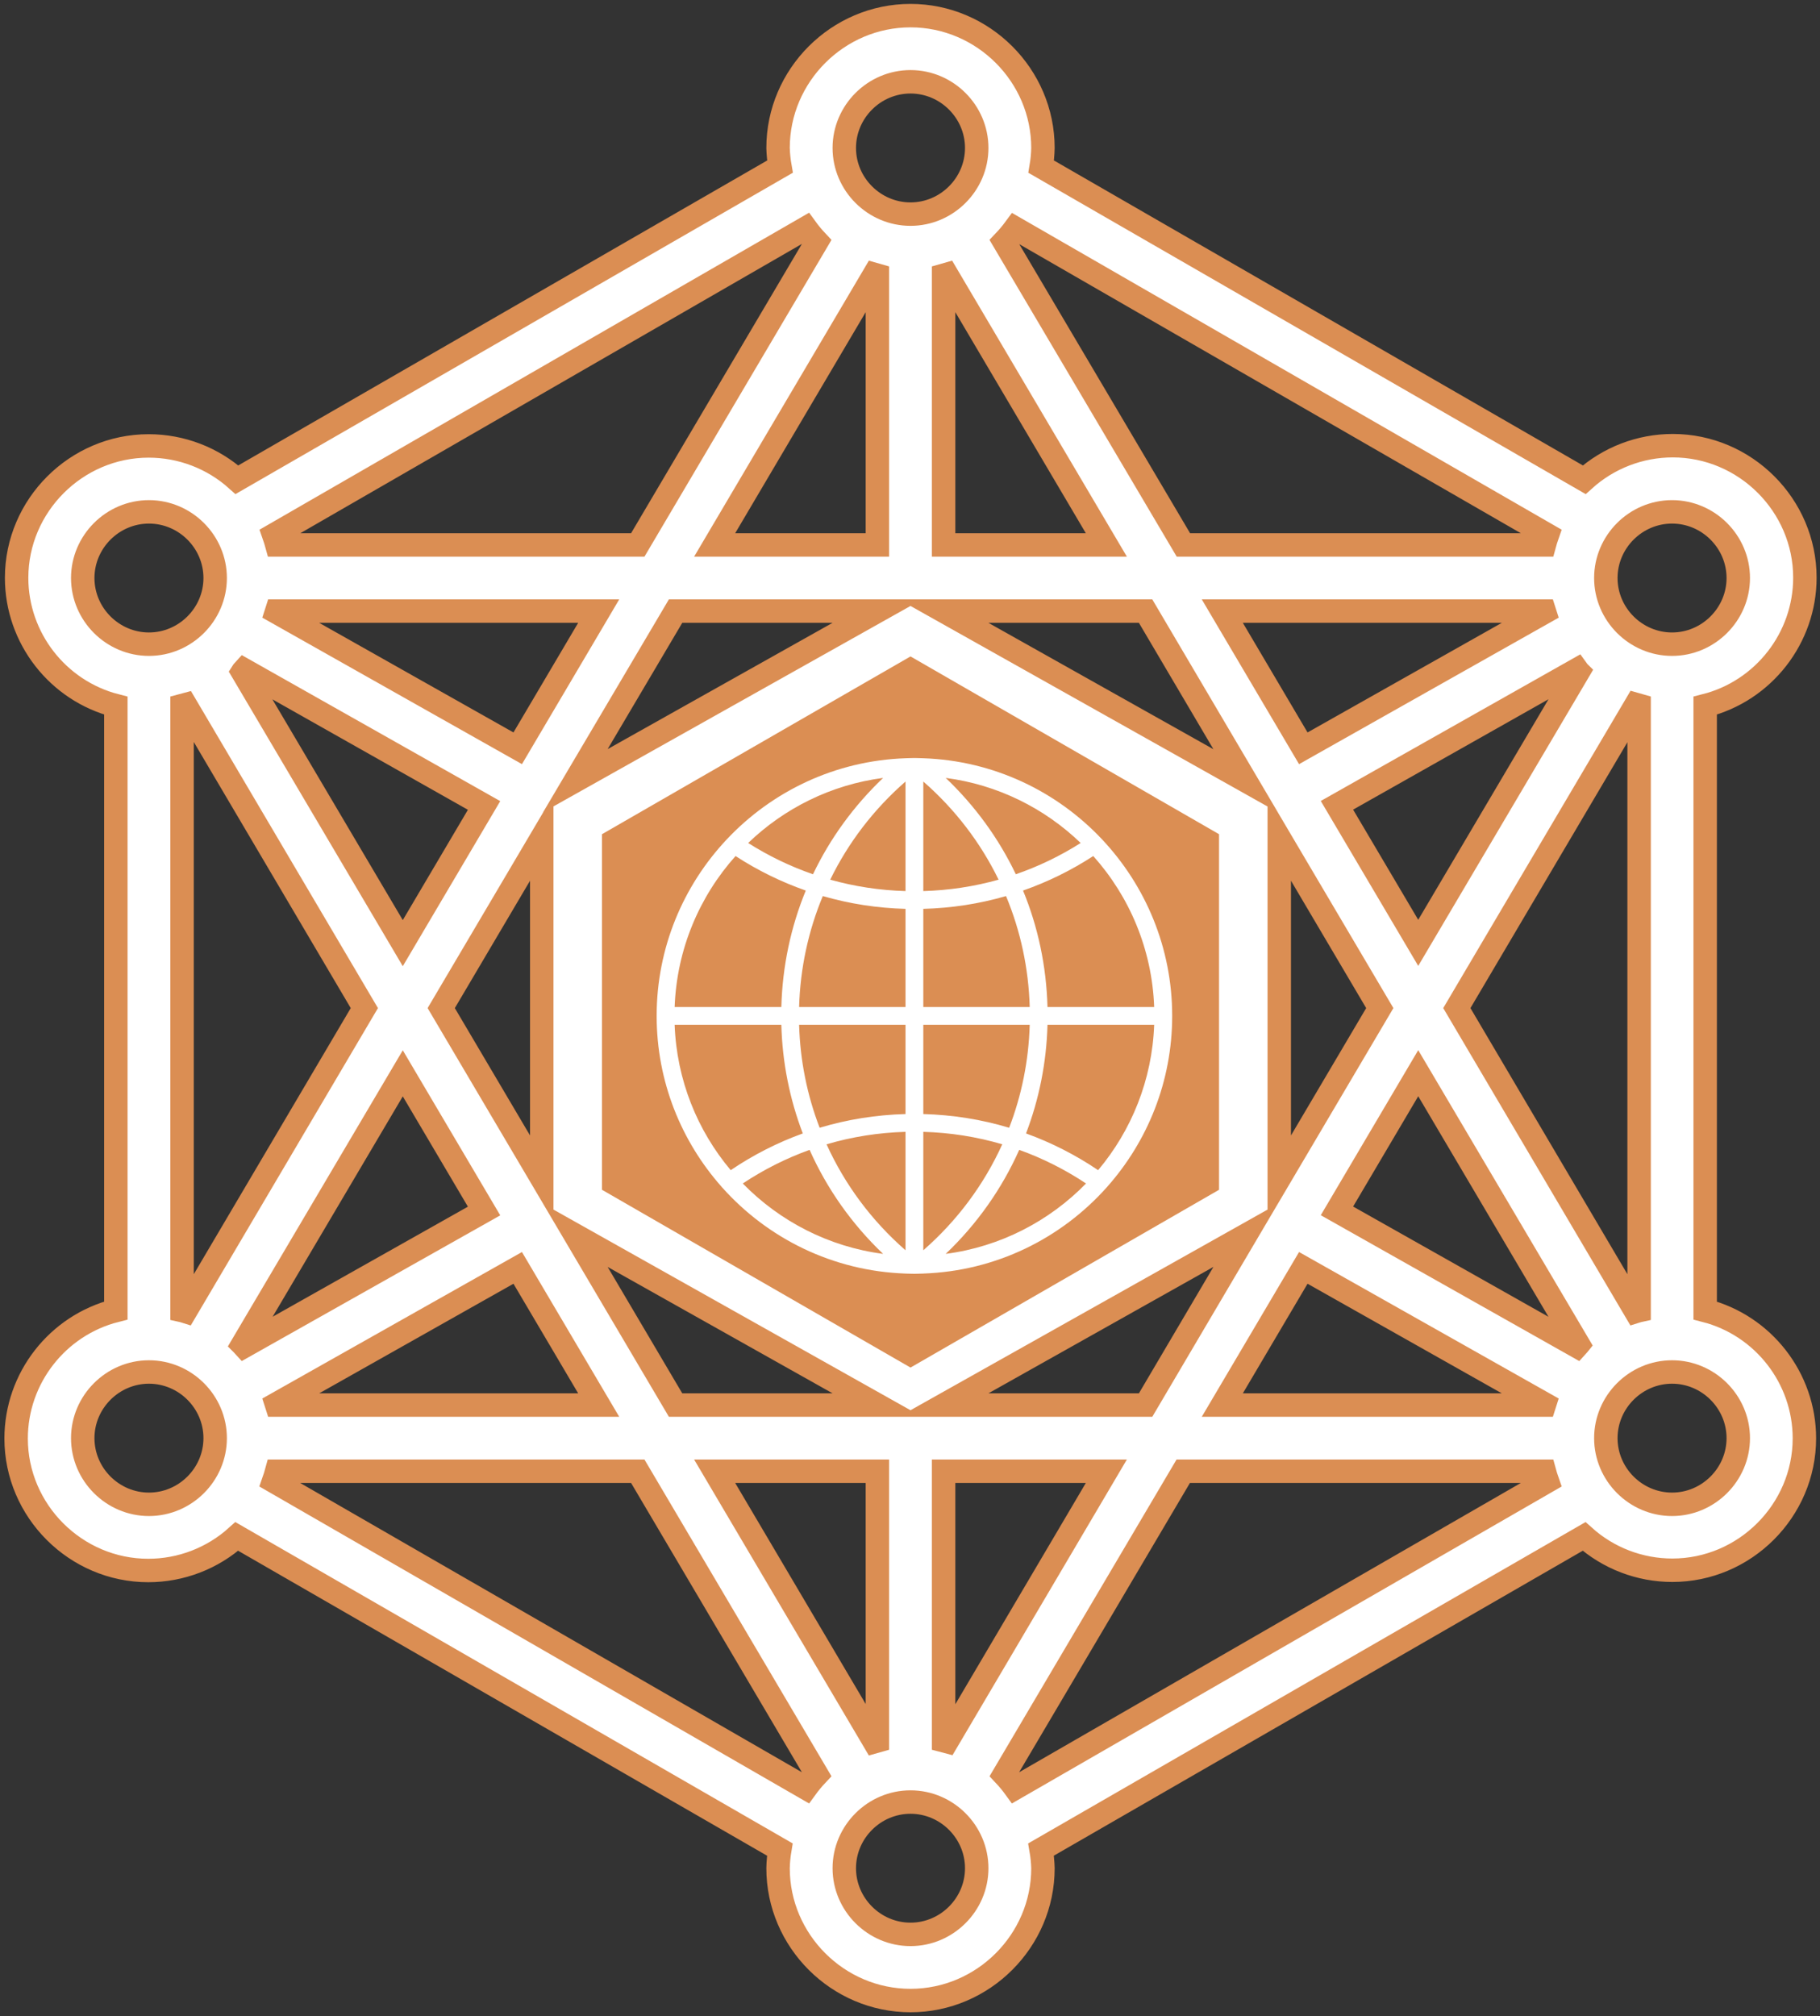 <?xml version="1.0" encoding="UTF-8"?>
<svg width="233px" height="258px" viewBox="0 0 233 258" version="1.1" xmlns="http://www.w3.org/2000/svg" xmlns:xlink="http://www.w3.org/1999/xlink">
    <rect x="0" y="0" width="233" height="258" fill="#333333" stroke="none"/>
    <!-- Generator: Sketch 58 (84663) - https://sketch.com -->
    <title>Group 4</title>
    <desc>Created with Sketch.</desc>
    <g id="Page-1" stroke="none" stroke-width="1" fill="none" fill-rule="evenodd">
        <g id="Products+Domains" transform="translate(-209, -2261)">
            <g id="Group-4" transform="translate(211, 2263)">
                <path d="M216.299,165.701 L216.299,88.299 C223.781,86.409 229.065,79.632 229.065,71.923 C229.065,62.658 221.43,55.032 212.151,55.032 C207.964,55.032 203.921,56.586 200.814,59.389 L131.296,19.325 C131.429,18.535 131.504,17.735 131.52,16.933 C131.52,7.644 123.866,0 114.565,0 C105.263,0 97.609,7.644 97.609,16.933 C97.631,17.736 97.712,18.535 97.851,19.325 L28.332,59.389 C25.23,56.605 21.204,55.063 17.033,55.063 C7.759,55.063 0.128,62.685 0.128,71.946 C0.128,79.629 5.379,86.389 12.831,88.299 L12.831,165.701 C5.348,167.591 0.065,174.368 0.065,182.077 C0.065,191.342 7.7,198.968 16.978,198.968 C21.166,198.968 25.208,197.414 28.315,194.611 L97.834,234.675 C97.701,235.466 97.626,236.265 97.609,237.067 C97.609,246.356 105.263,254 114.565,254 C123.866,254 131.52,246.356 131.52,237.067 C131.498,236.265 131.417,235.465 131.279,234.675 L200.797,194.611 C203.899,197.395 207.926,198.937 212.097,198.937 C221.37,198.937 229.002,191.315 229.002,182.054 C229.002,174.371 223.75,167.611 216.299,165.701 Z M154.482,177.8 L164.851,160.244 L195.748,177.669 L195.706,177.8 L154.482,177.8 Z M33.423,177.8 L33.381,177.669 L64.278,160.244 L74.647,177.8 L33.423,177.8 Z M74.647,76.2 L64.278,93.756 L33.381,76.331 L33.423,76.2 L74.647,76.2 Z M195.706,76.2 L195.748,76.331 L164.851,93.756 L154.482,76.2 L195.706,76.2 Z M207.418,165.828 L184.507,127 L207.439,88.172 C207.575,88.214 207.706,88.265 207.842,88.299 L207.842,165.701 C207.685,165.735 207.554,165.786 207.418,165.828 Z M199.894,170.286 L169.158,152.95 L179.564,135.331 L200.076,170.045 C200.008,170.129 199.962,170.214 199.894,170.286 Z M161.773,148.789 L161.773,105.211 L174.643,127 L161.773,148.789 Z M200.076,83.939 L179.564,118.652 L169.158,101.05 L199.894,83.693 C199.962,83.786 200.008,83.871 200.076,83.939 Z M157.467,97.909 L118.803,76.2 L144.661,76.2 L157.467,97.909 Z M118.803,67.733 L118.803,33.266 C118.939,33.232 119.071,33.181 119.206,33.139 L139.638,67.733 L118.803,67.733 Z M110.326,33.266 L110.326,67.733 L89.491,67.733 L109.923,33.139 C110.059,33.181 110.19,33.232 110.326,33.266 Z M110.326,76.2 L71.663,97.896 L84.489,76.2 L110.326,76.2 Z M29.053,170.061 L49.565,135.348 L59.972,152.967 L29.235,170.286 C29.167,170.214 29.121,170.129 29.053,170.061 Z M54.486,127 L67.356,105.211 L67.356,148.789 L54.486,127 Z M29.235,83.714 L59.972,101.071 L49.565,118.69 L29.053,83.977 C29.121,83.871 29.167,83.786 29.235,83.714 Z M21.732,88.172 L44.644,127 L21.732,165.828 C21.597,165.786 21.465,165.735 21.309,165.701 L21.309,88.299 C21.444,88.265 21.576,88.214 21.732,88.172 Z M71.663,156.083 L110.326,177.8 L84.489,177.8 L71.663,156.083 Z M110.326,186.267 L110.326,220.734 C110.19,220.768 110.059,220.819 109.923,220.861 L89.491,186.267 L110.326,186.267 Z M118.803,220.734 L118.803,186.267 L139.638,186.267 L119.227,220.861 C119.071,220.819 118.939,220.768 118.803,220.734 Z M118.803,177.8 L157.467,156.083 L144.661,177.8 L118.803,177.8 Z M212.06,63.5 C216.71,63.5 220.537,67.322 220.537,71.967 C220.537,76.611 216.71,80.433 212.06,80.433 C207.409,80.433 203.582,76.611 203.582,71.967 C203.582,67.322 207.409,63.5 212.06,63.5 Z M196.104,66.463 C195.956,66.887 195.82,67.31 195.706,67.733 L149.502,67.733 L126.544,28.905 C127.053,28.372 127.527,27.806 127.964,27.212 L196.104,66.463 Z M114.565,8.467 C119.215,8.467 123.042,12.289 123.042,16.933 C123.042,21.578 119.215,25.4 114.565,25.4 C109.914,25.4 106.087,21.578 106.087,16.933 C106.087,12.289 109.914,8.467 114.565,8.467 Z M102.585,28.905 L79.649,67.733 L33.445,67.733 C33.33,67.31 33.194,66.887 33.046,66.463 L101.165,27.191 C101.601,27.792 102.076,28.365 102.585,28.905 Z M8.592,71.967 C8.592,67.322 12.419,63.5 17.07,63.5 C21.72,63.5 25.547,67.322 25.547,71.967 C25.547,76.611 21.72,80.433 17.07,80.433 C12.419,80.433 8.592,76.611 8.592,71.967 Z M17.07,190.5 C12.419,190.5 8.592,186.678 8.592,182.033 C8.592,177.389 12.419,173.567 17.07,173.567 C21.72,173.567 25.547,177.389 25.547,182.033 C25.547,186.678 21.72,190.5 17.07,190.5 Z M33.025,187.537 C33.173,187.113 33.309,186.69 33.423,186.267 L79.649,186.267 L102.585,225.095 C102.076,225.635 101.601,226.208 101.165,226.809 L33.025,187.537 Z M114.565,245.533 C109.914,245.533 106.087,241.711 106.087,237.067 C106.087,232.422 109.914,228.6 114.565,228.6 C119.215,228.6 123.042,232.422 123.042,237.067 C123.042,241.711 119.215,245.533 114.565,245.533 Z M126.544,225.095 L149.481,186.267 L195.706,186.267 C195.82,186.69 195.956,187.113 196.104,187.537 L127.964,226.809 C127.528,226.208 127.053,225.635 126.544,225.095 Z M212.06,190.5 C207.409,190.5 203.582,186.678 203.582,182.033 C203.582,177.389 207.409,173.567 212.06,173.567 C216.71,173.567 220.537,177.389 220.537,182.033 C220.537,186.678 216.71,190.5 212.06,190.5 Z" id="Fill-1" stroke="#DB8E53" stroke-width="3" fill="#FFFFFF"></path>
                <polygon id="Fill-2" fill="#DB8E53" points="114.565 82 154.065 104.75 154.065 150.25 114.565 173 75.065 150.25 75.065 104.75"></polygon>
                <path d="M139.744,149.873 C144.915,144.046 148.065,136.385 148.065,128 C148.065,119.275 144.655,111.337 139.107,105.43 L139.107,105.429 C139.102,105.422 139.096,105.42 139.092,105.414 C133.313,99.271 125.215,95.338 116.208,95.03 L116.207,95.028 L115.564,95.011 C115.398,95.006 115.232,95 115.065,95 C114.897,95 114.731,95.006 114.565,95.011 L113.924,95.028 L113.923,95.03 C104.917,95.338 96.819,99.271 91.04,105.414 C91.035,105.42 91.028,105.422 91.025,105.429 C91.025,105.429 91.025,105.43 91.024,105.431 C85.474,111.337 82.065,119.275 82.065,128 C82.065,136.385 85.214,144.046 90.385,149.873 C90.392,149.884 90.392,149.895 90.4,149.905 C90.421,149.934 90.45,149.947 90.472,149.973 C96.282,156.469 104.618,160.653 113.922,160.972 L113.923,160.973 L114.564,160.99 C114.731,160.994 114.897,161 115.065,161 C115.232,161 115.398,160.994 115.564,160.989 L116.205,160.972 L116.206,160.97 C125.52,160.651 133.866,156.459 139.676,149.95 C139.691,149.93 139.715,149.925 139.728,149.904 C139.737,149.895 139.737,149.884 139.744,149.873 Z M84.369,129.138 L98.028,129.138 C98.156,133.962 99.098,138.649 100.776,143.04 C97.539,144.211 94.445,145.781 91.546,147.741 C87.282,142.669 84.628,136.204 84.369,129.138 Z M92.167,107.543 C94.998,109.385 98.013,110.859 101.157,111.961 C99.232,116.634 98.166,121.673 98.028,126.862 L84.369,126.862 C84.641,119.458 87.54,112.715 92.167,107.543 Z M145.76,126.862 L132.102,126.862 C131.963,121.673 130.898,116.634 128.972,111.961 C132.117,110.859 135.131,109.385 137.962,107.543 C142.589,112.715 145.488,119.458 145.76,126.862 Z M113.927,112.027 C110.637,111.934 107.408,111.443 104.287,110.567 C106.594,105.835 109.851,101.565 113.927,98.009 L113.927,112.027 Z M113.927,114.303 L113.927,126.862 L100.303,126.862 C100.443,121.914 101.481,117.116 103.337,112.666 C106.758,113.658 110.309,114.206 113.927,114.303 Z M116.203,114.303 C119.82,114.206 123.372,113.659 126.793,112.666 C128.649,117.116 129.687,121.914 129.827,126.862 L116.203,126.862 L116.203,114.303 Z M116.203,112.027 L116.203,98.009 C120.279,101.565 123.535,105.835 125.842,110.567 C122.722,111.443 119.492,111.934 116.203,112.027 Z M128.047,109.875 C125.861,105.295 122.828,101.122 119.071,97.546 C125.735,98.417 131.731,101.43 136.349,105.873 C133.727,107.537 130.946,108.875 128.047,109.875 Z M102.082,109.875 C99.184,108.875 96.403,107.537 93.782,105.873 C98.399,101.43 104.395,98.417 111.059,97.546 C107.302,101.122 104.268,105.295 102.082,109.875 Z M100.303,129.138 L113.927,129.138 L113.927,140.56 C110.164,140.661 106.477,141.248 102.933,142.314 C101.332,138.155 100.432,133.711 100.303,129.138 Z M113.927,142.836 L113.927,157.991 C109.564,154.185 106.143,149.56 103.817,144.431 C107.08,143.469 110.469,142.934 113.927,142.836 Z M116.203,157.991 L116.203,142.836 C119.661,142.933 123.05,143.469 126.312,144.429 C123.986,149.56 120.565,154.185 116.203,157.991 Z M116.203,140.56 L116.203,129.138 L129.826,129.138 C129.697,133.711 128.797,138.155 127.195,142.315 C123.653,141.248 119.966,140.661 116.203,140.56 Z M132.102,129.138 L145.76,129.138 C145.501,136.204 142.848,142.669 138.583,147.741 C135.684,145.781 132.59,144.211 129.354,143.04 C131.032,138.649 131.973,133.962 132.102,129.138 Z M93.092,149.445 C95.785,147.657 98.651,146.218 101.646,145.143 C103.859,150.104 107.037,154.625 111.058,158.454 C104.059,157.538 97.794,154.261 93.092,149.445 Z M119.071,158.454 C123.093,154.626 126.27,150.105 128.483,145.143 C131.478,146.218 134.344,147.657 137.037,149.445 C132.335,154.261 126.071,157.538 119.071,158.454 Z" id="Fill-3" fill="#FFFFFF"></path>
            </g>
        </g>
    </g>
</svg>